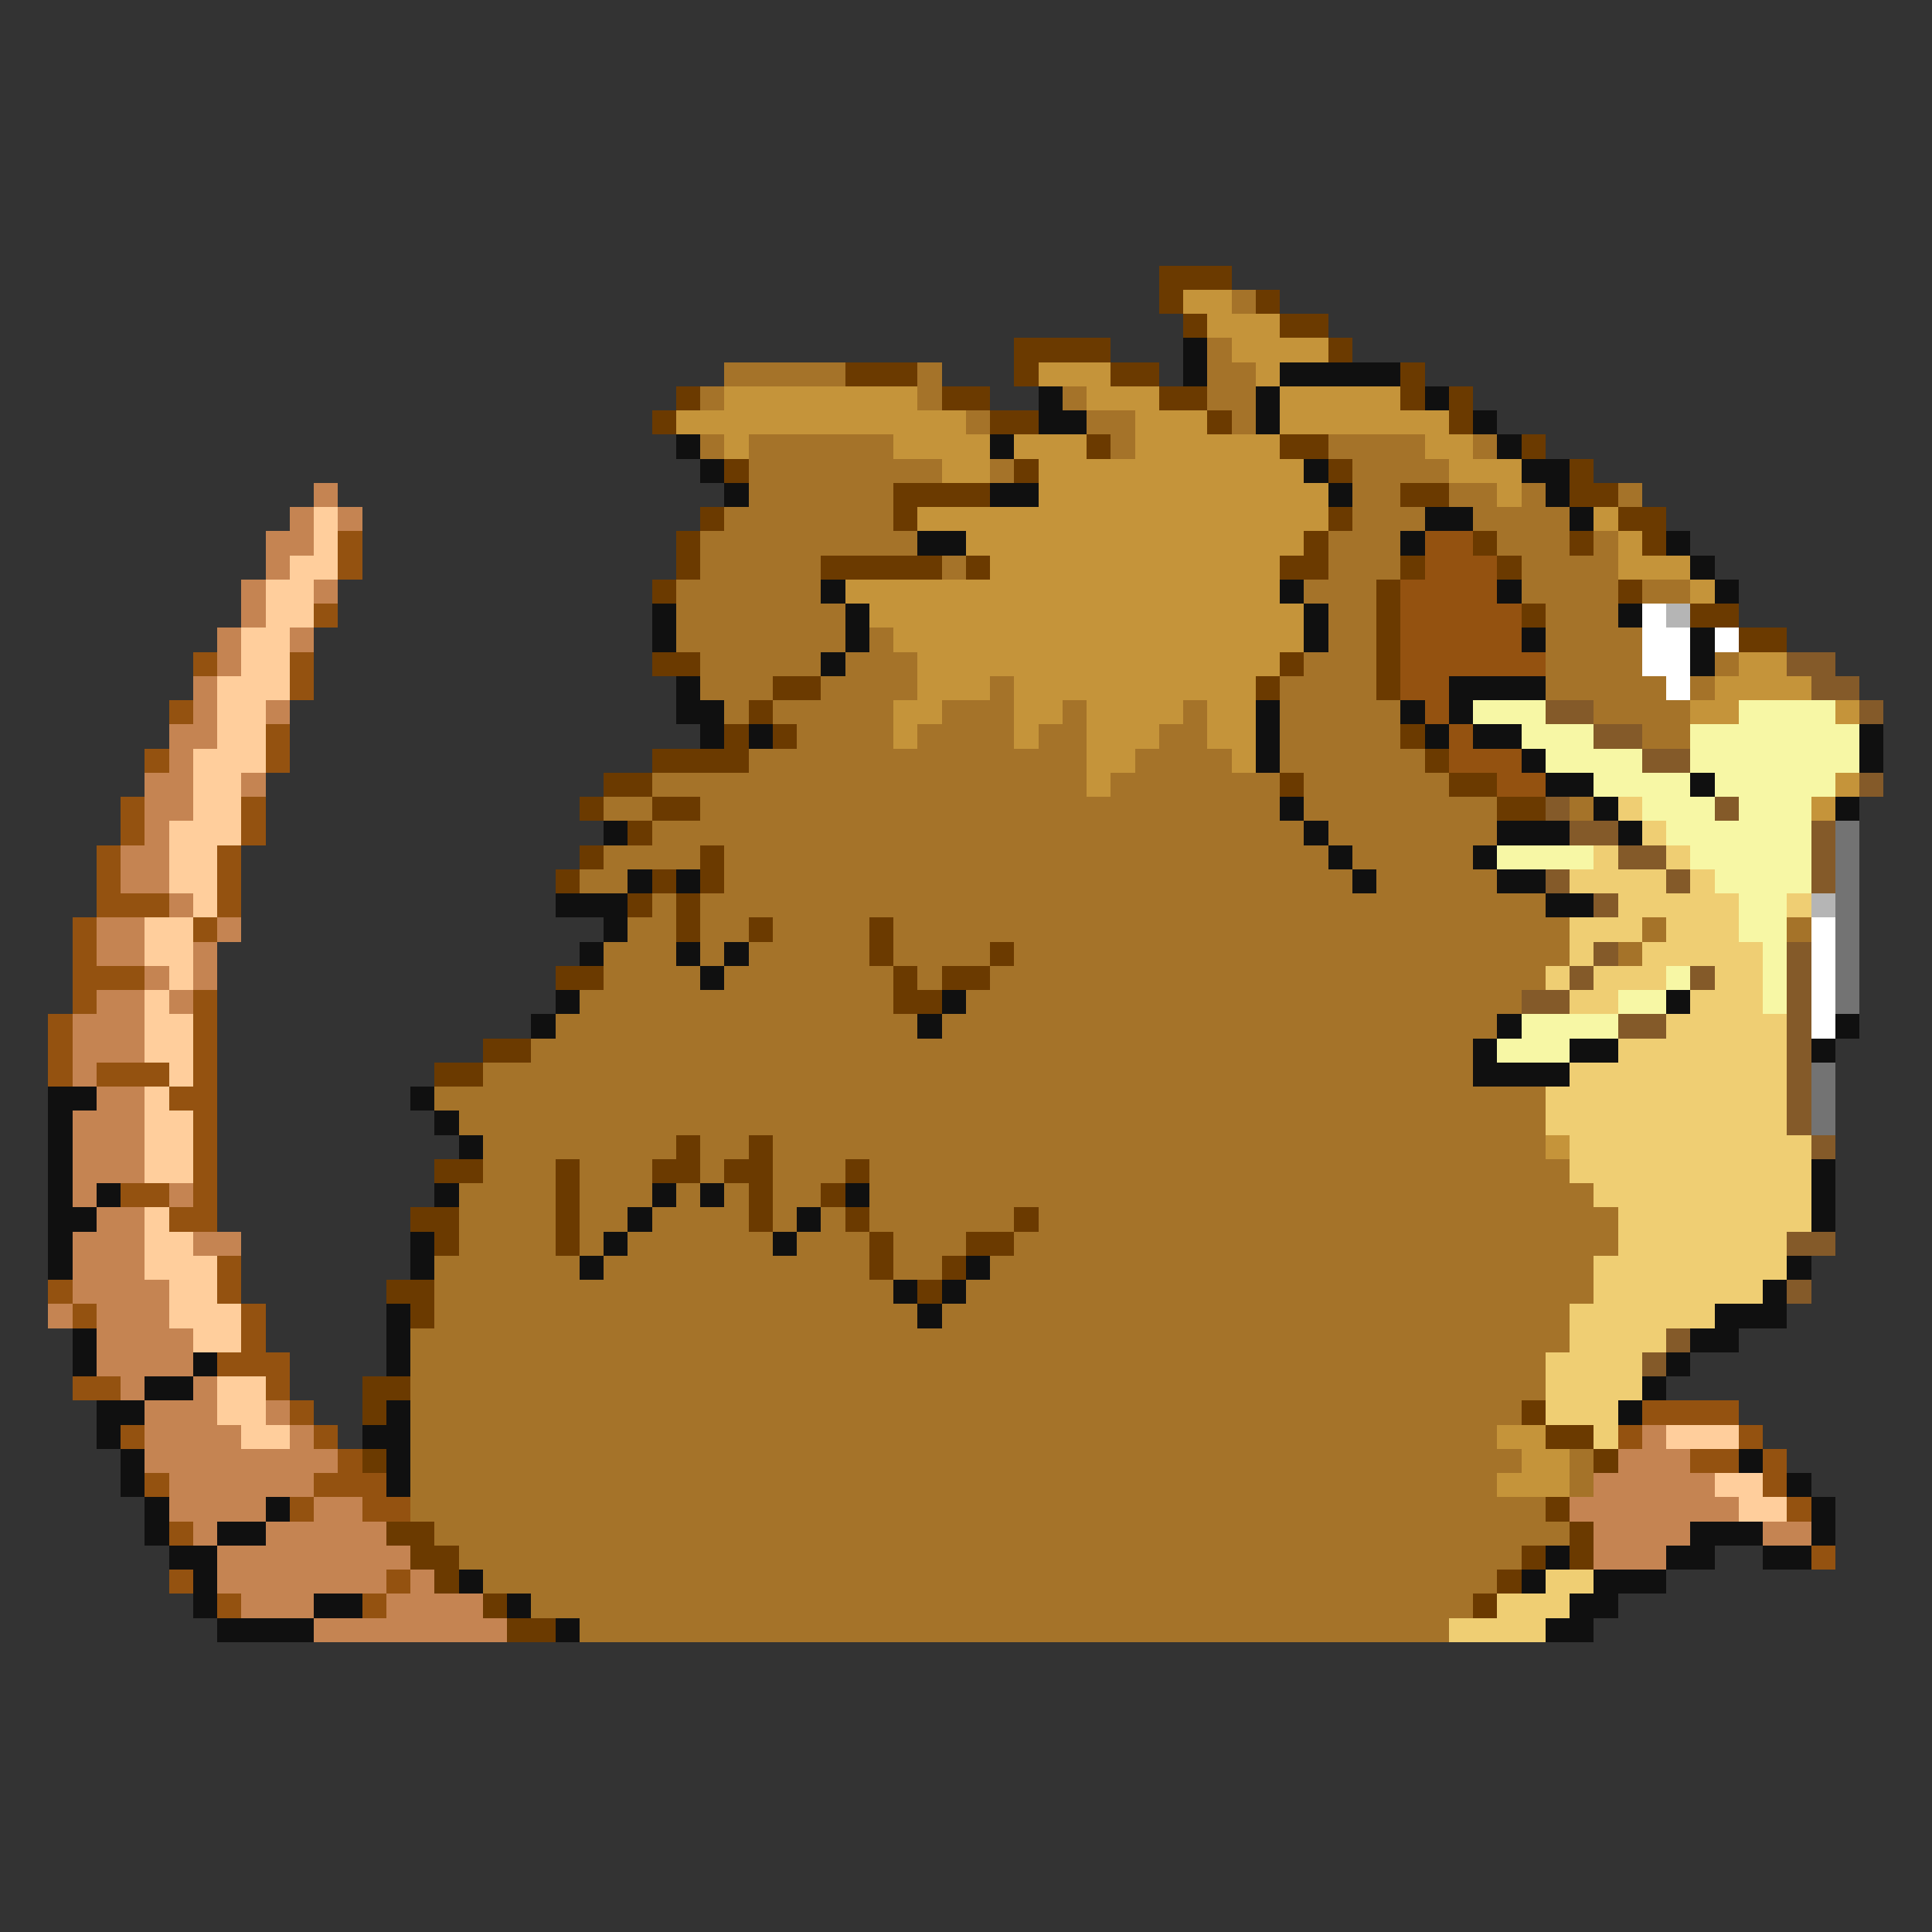 <svg xmlns="http://www.w3.org/2000/svg" viewBox="0 -0.5 80 80" shape-rendering="crispEdges">
<rect x="0" y="-0.5" width="80" height="80" fill="#333333" stroke="none"/>
<path stroke="#6b3a00" d="M48 11h3M48 12h1M52 12h1M49 13h1M53 13h2M42 14h4M55 14h1M35 15h3M42 15h1M46 15h2M58 15h1M28 16h1M39 16h2M48 16h2M58 16h1M60 16h1M27 17h1M41 17h2M50 17h1M60 17h1M45 18h1M53 18h2M63 18h1M30 19h1M42 19h1M55 19h1M65 19h1M37 20h4M58 20h2M65 20h2M29 21h1M37 21h1M55 21h1M67 21h2M28 22h1M54 22h1M61 22h1M65 22h1M68 22h1M28 23h1M34 23h5M40 23h1M53 23h2M58 23h1M62 23h1M27 24h1M57 24h1M67 24h1M57 25h1M63 25h1M70 25h2M57 26h1M72 26h2M27 27h2M53 27h1M57 27h1M32 28h2M52 28h1M57 28h1M31 29h1M30 30h1M32 30h1M58 30h1M27 31h4M59 31h1M25 32h2M53 32h1M60 32h2M24 33h1M27 33h2M62 33h2M26 34h1M24 35h1M29 35h1M23 36h1M27 36h1M29 36h1M26 37h1M28 37h1M28 38h1M31 38h1M36 38h1M36 39h1M41 39h1M23 40h2M37 40h1M39 40h2M37 41h2M20 43h2M18 44h2M28 47h1M31 47h1M18 48h2M23 48h1M27 48h2M30 48h2M35 48h1M23 49h1M31 49h1M34 49h1M17 50h2M23 50h1M31 50h1M35 50h1M42 50h1M18 51h1M23 51h1M36 51h1M40 51h2M36 52h1M39 52h1M16 53h2M38 53h1M17 54h1M15 57h2M15 58h1M63 58h1M64 59h2M15 60h1M66 60h1M64 62h1M16 63h2M65 63h1M17 64h2M63 64h1M65 64h1M18 65h1M62 65h1M20 66h1M61 66h1M21 67h2" />
<path stroke="#c5943a" d="M49 12h2M50 13h3M51 14h4M43 15h3M52 15h1M30 16h8M45 16h3M53 16h5M28 17h12M47 17h3M53 17h7M30 18h1M37 18h4M42 18h3M47 18h6M59 18h2M39 19h2M43 19h11M60 19h3M43 20h12M62 20h1M38 21h17M66 21h1M40 22h14M67 22h1M41 23h12M67 23h3M35 24h18M70 24h1M36 25h18M37 26h17M38 27h15M72 27h2M38 28h3M42 28h10M71 28h4M37 29h2M42 29h2M45 29h4M50 29h2M70 29h2M76 29h1M37 30h1M42 30h1M45 30h3M50 30h2M45 31h2M51 31h1M45 32h1M76 32h1M75 33h1M64 47h1M62 59h2M63 60h2M62 61h3" />
<path stroke="#a57329" d="M51 12h1M50 14h1M30 15h5M38 15h1M50 15h2M29 16h1M38 16h1M44 16h1M50 16h2M40 17h1M45 17h2M51 17h1M29 18h1M31 18h6M46 18h1M55 18h4M61 18h1M31 19h8M41 19h1M56 19h4M31 20h6M56 20h2M60 20h2M63 20h1M67 20h1M30 21h7M56 21h3M61 21h4M29 22h9M55 22h3M62 22h3M66 22h1M29 23h5M39 23h1M55 23h3M63 23h4M28 24h6M54 24h3M63 24h4M68 24h2M28 25h7M55 25h2M64 25h3M28 26h7M36 26h1M55 26h2M64 26h4M29 27h5M35 27h3M54 27h3M64 27h4M71 27h1M29 28h3M34 28h4M41 28h1M53 28h4M64 28h5M70 28h1M30 29h1M32 29h5M39 29h3M44 29h1M49 29h1M53 29h5M66 29h4M33 30h4M38 30h4M43 30h2M48 30h2M53 30h5M68 30h2M31 31h14M47 31h4M53 31h6M27 32h18M46 32h7M54 32h6M25 33h2M29 33h24M54 33h8M65 33h1M27 34h27M55 34h7M25 35h4M30 35h25M56 35h5M24 36h2M30 36h26M57 36h5M27 37h1M29 37h35M26 38h2M29 38h2M32 38h4M37 38h28M68 38h1M74 38h1M25 39h3M29 39h1M31 39h5M37 39h4M42 39h23M67 39h1M25 40h4M30 40h7M38 40h1M41 40h23M24 41h13M40 41h23M23 42h15M39 42h23M22 43h39M20 44h41M18 45h46M19 46h45M20 47h8M29 47h2M32 47h32M20 48h3M24 48h3M29 48h1M32 48h3M36 48h29M19 49h4M24 49h3M28 49h1M30 49h1M32 49h2M36 49h30M19 50h4M24 50h2M27 50h4M32 50h1M34 50h1M36 50h6M43 50h24M19 51h4M24 51h1M26 51h6M33 51h3M37 51h3M42 51h25M18 52h6M25 52h11M37 52h2M41 52h25M18 53h19M40 53h26M18 54h20M39 54h26M17 55h48M17 56h47M17 57h47M17 58h46M17 59h45M17 60h46M65 60h1M17 61h45M65 61h1M17 62h47M18 63h47M19 64h44M20 65h42M22 66h39M24 67h36" />
<path stroke="#101010" d="M49 14h1M49 15h1M53 15h5M43 16h1M52 16h1M59 16h1M43 17h2M52 17h1M61 17h1M28 18h1M41 18h1M62 18h1M29 19h1M54 19h1M63 19h2M30 20h1M41 20h2M55 20h1M64 20h1M59 21h2M65 21h1M38 22h2M58 22h1M69 22h1M70 23h1M34 24h1M53 24h1M62 24h1M71 24h1M27 25h1M35 25h1M54 25h1M67 25h1M27 26h1M35 26h1M54 26h1M63 26h1M70 26h1M34 27h1M70 27h1M28 28h1M60 28h4M28 29h2M52 29h1M58 29h1M60 29h1M29 30h1M31 30h1M52 30h1M59 30h1M61 30h2M77 30h1M52 31h1M63 31h1M77 31h1M64 32h2M70 32h1M53 33h1M66 33h1M76 33h1M25 34h1M54 34h1M62 34h3M67 34h1M55 35h1M61 35h1M26 36h1M28 36h1M56 36h1M62 36h2M23 37h3M64 37h2M25 38h1M24 39h1M28 39h1M30 39h1M29 40h1M23 41h1M39 41h1M69 41h1M22 42h1M38 42h1M62 42h1M76 42h1M61 43h1M65 43h2M75 43h1M61 44h4M2 45h2M17 45h1M2 46h1M18 46h1M2 47h1M19 47h1M2 48h1M75 48h1M2 49h1M4 49h1M18 49h1M27 49h1M29 49h1M35 49h1M75 49h1M2 50h2M26 50h1M33 50h1M75 50h1M2 51h1M17 51h1M25 51h1M32 51h1M2 52h1M17 52h1M24 52h1M40 52h1M74 52h1M37 53h1M39 53h1M73 53h1M16 54h1M38 54h1M71 54h3M3 55h1M16 55h1M70 55h2M3 56h1M8 56h1M16 56h1M69 56h1M6 57h2M68 57h1M4 58h2M16 58h1M67 58h1M4 59h1M15 59h2M5 60h1M16 60h1M72 60h1M5 61h1M16 61h1M74 61h1M6 62h1M11 62h1M75 62h1M6 63h1M9 63h2M70 63h3M75 63h1M7 64h2M64 64h1M69 64h2M73 64h2M8 65h1M19 65h1M63 65h1M66 65h3M8 66h1M13 66h2M21 66h1M65 66h2M9 67h4M23 67h1M64 67h2" />
<path stroke="#c58452" d="M13 20h1M12 21h1M14 21h1M11 22h2M11 23h1M10 24h1M13 24h1M10 25h1M9 26h1M12 26h1M9 27h1M8 28h1M8 29h1M11 29h1M7 30h2M7 31h1M6 32h2M10 32h1M6 33h2M6 34h1M5 35h2M5 36h2M7 37h1M4 38h2M9 38h1M4 39h2M8 39h1M6 40h1M8 40h1M4 41h2M7 41h1M3 42h3M3 43h3M3 44h1M4 45h2M3 46h3M3 47h3M3 48h3M3 49h1M7 49h1M4 50h2M3 51h3M8 51h2M3 52h3M3 53h4M2 54h1M4 54h3M4 55h4M4 56h4M5 57h1M8 57h1M6 58h3M11 58h1M6 59h4M12 59h1M68 59h1M6 60h8M67 60h3M7 61h6M66 61h5M7 62h4M13 62h2M65 62h7M8 63h1M11 63h5M66 63h4M73 63h2M9 64h8M66 64h3M9 65h7M17 65h1M10 66h3M16 66h4M13 67h8" />
<path stroke="#ffce9c" d="M13 21h1M13 22h1M12 23h2M11 24h2M11 25h2M10 26h2M10 27h2M9 28h3M9 29h2M9 30h2M8 31h3M8 32h2M8 33h2M7 34h3M7 35h2M7 36h2M8 37h1M6 38h2M6 39h2M7 40h1M6 41h1M6 42h2M6 43h2M7 44h1M6 45h1M6 46h2M6 47h2M6 48h2M6 50h1M6 51h2M6 52h3M7 53h2M7 54h3M8 55h2M9 57h2M9 58h2M10 59h2M69 59h3M71 61h2M72 62h2" />
<path stroke="#945210" d="M14 22h1M59 22h2M14 23h1M59 23h3M58 24h4M13 25h1M58 25h5M58 26h5M8 27h1M12 27h1M58 27h6M12 28h1M58 28h2M7 29h1M59 29h1M11 30h1M60 30h1M6 31h1M11 31h1M60 31h3M62 32h2M5 33h1M10 33h1M5 34h1M10 34h1M4 35h1M9 35h1M4 36h1M9 36h1M4 37h3M9 37h1M3 38h1M8 38h1M3 39h1M3 40h3M3 41h1M8 41h1M2 42h1M8 42h1M2 43h1M8 43h1M2 44h1M4 44h3M8 44h1M7 45h2M8 46h1M8 47h1M8 48h1M5 49h2M8 49h1M7 50h2M9 52h1M2 53h1M9 53h1M3 54h1M10 54h1M10 55h1M9 56h3M3 57h2M11 57h1M12 58h1M68 58h4M5 59h1M13 59h1M67 59h1M72 59h1M14 60h1M70 60h2M73 60h1M6 61h1M13 61h3M73 61h1M12 62h1M15 62h2M74 62h1M7 63h1M75 64h1M7 65h1M16 65h1M9 66h1M15 66h1" />
<path stroke="#ffffff" d="M68 25h1M68 26h2M71 26h1M68 27h2M69 28h1M75 38h1M75 39h1M75 40h1M75 41h1M75 42h1" />
<path stroke="#b5b5b5" d="M69 25h1M75 37h1" />
<path stroke="#845a29" d="M74 27h2M75 28h2M64 29h2M77 29h1M66 30h2M68 31h2M77 32h1M64 33h1M71 33h1M65 34h2M75 34h1M67 35h2M75 35h1M64 36h1M69 36h1M75 36h1M66 37h1M66 39h1M74 39h1M65 40h1M70 40h1M74 40h1M63 41h2M74 41h1M67 42h2M74 42h1M74 43h1M74 44h1M74 45h1M74 46h1M75 47h1M74 51h2M74 53h1M69 55h1M68 56h1" />
<path stroke="#f7f7a5" d="M61 29h3M72 29h4M63 30h3M70 30h7M64 31h4M70 31h7M66 32h4M71 32h5M68 33h3M72 33h3M69 34h6M62 35h4M70 35h5M71 36h4M72 37h2M72 38h2M73 39h1M69 40h1M73 40h1M67 41h2M73 41h1M63 42h4M62 43h3" />
<path stroke="#efce73" d="M67 33h1M68 34h1M66 35h1M69 35h1M65 36h4M70 36h1M67 37h5M74 37h1M65 38h3M69 38h3M65 39h1M68 39h5M64 40h1M66 40h3M71 40h2M65 41h2M70 41h3M69 42h5M67 43h7M65 44h9M64 45h10M64 46h10M65 47h10M65 48h10M66 49h9M67 50h8M67 51h7M66 52h8M66 53h7M65 54h6M65 55h4M64 56h4M64 57h4M64 58h3M66 59h1M64 65h2M62 66h3M60 67h4" />
<path stroke="#737373" d="M76 34h1M76 35h1M76 36h1M76 37h1M76 38h1M76 39h1M76 40h1M76 41h1M75 44h1M75 45h1M75 46h1" />
</svg>